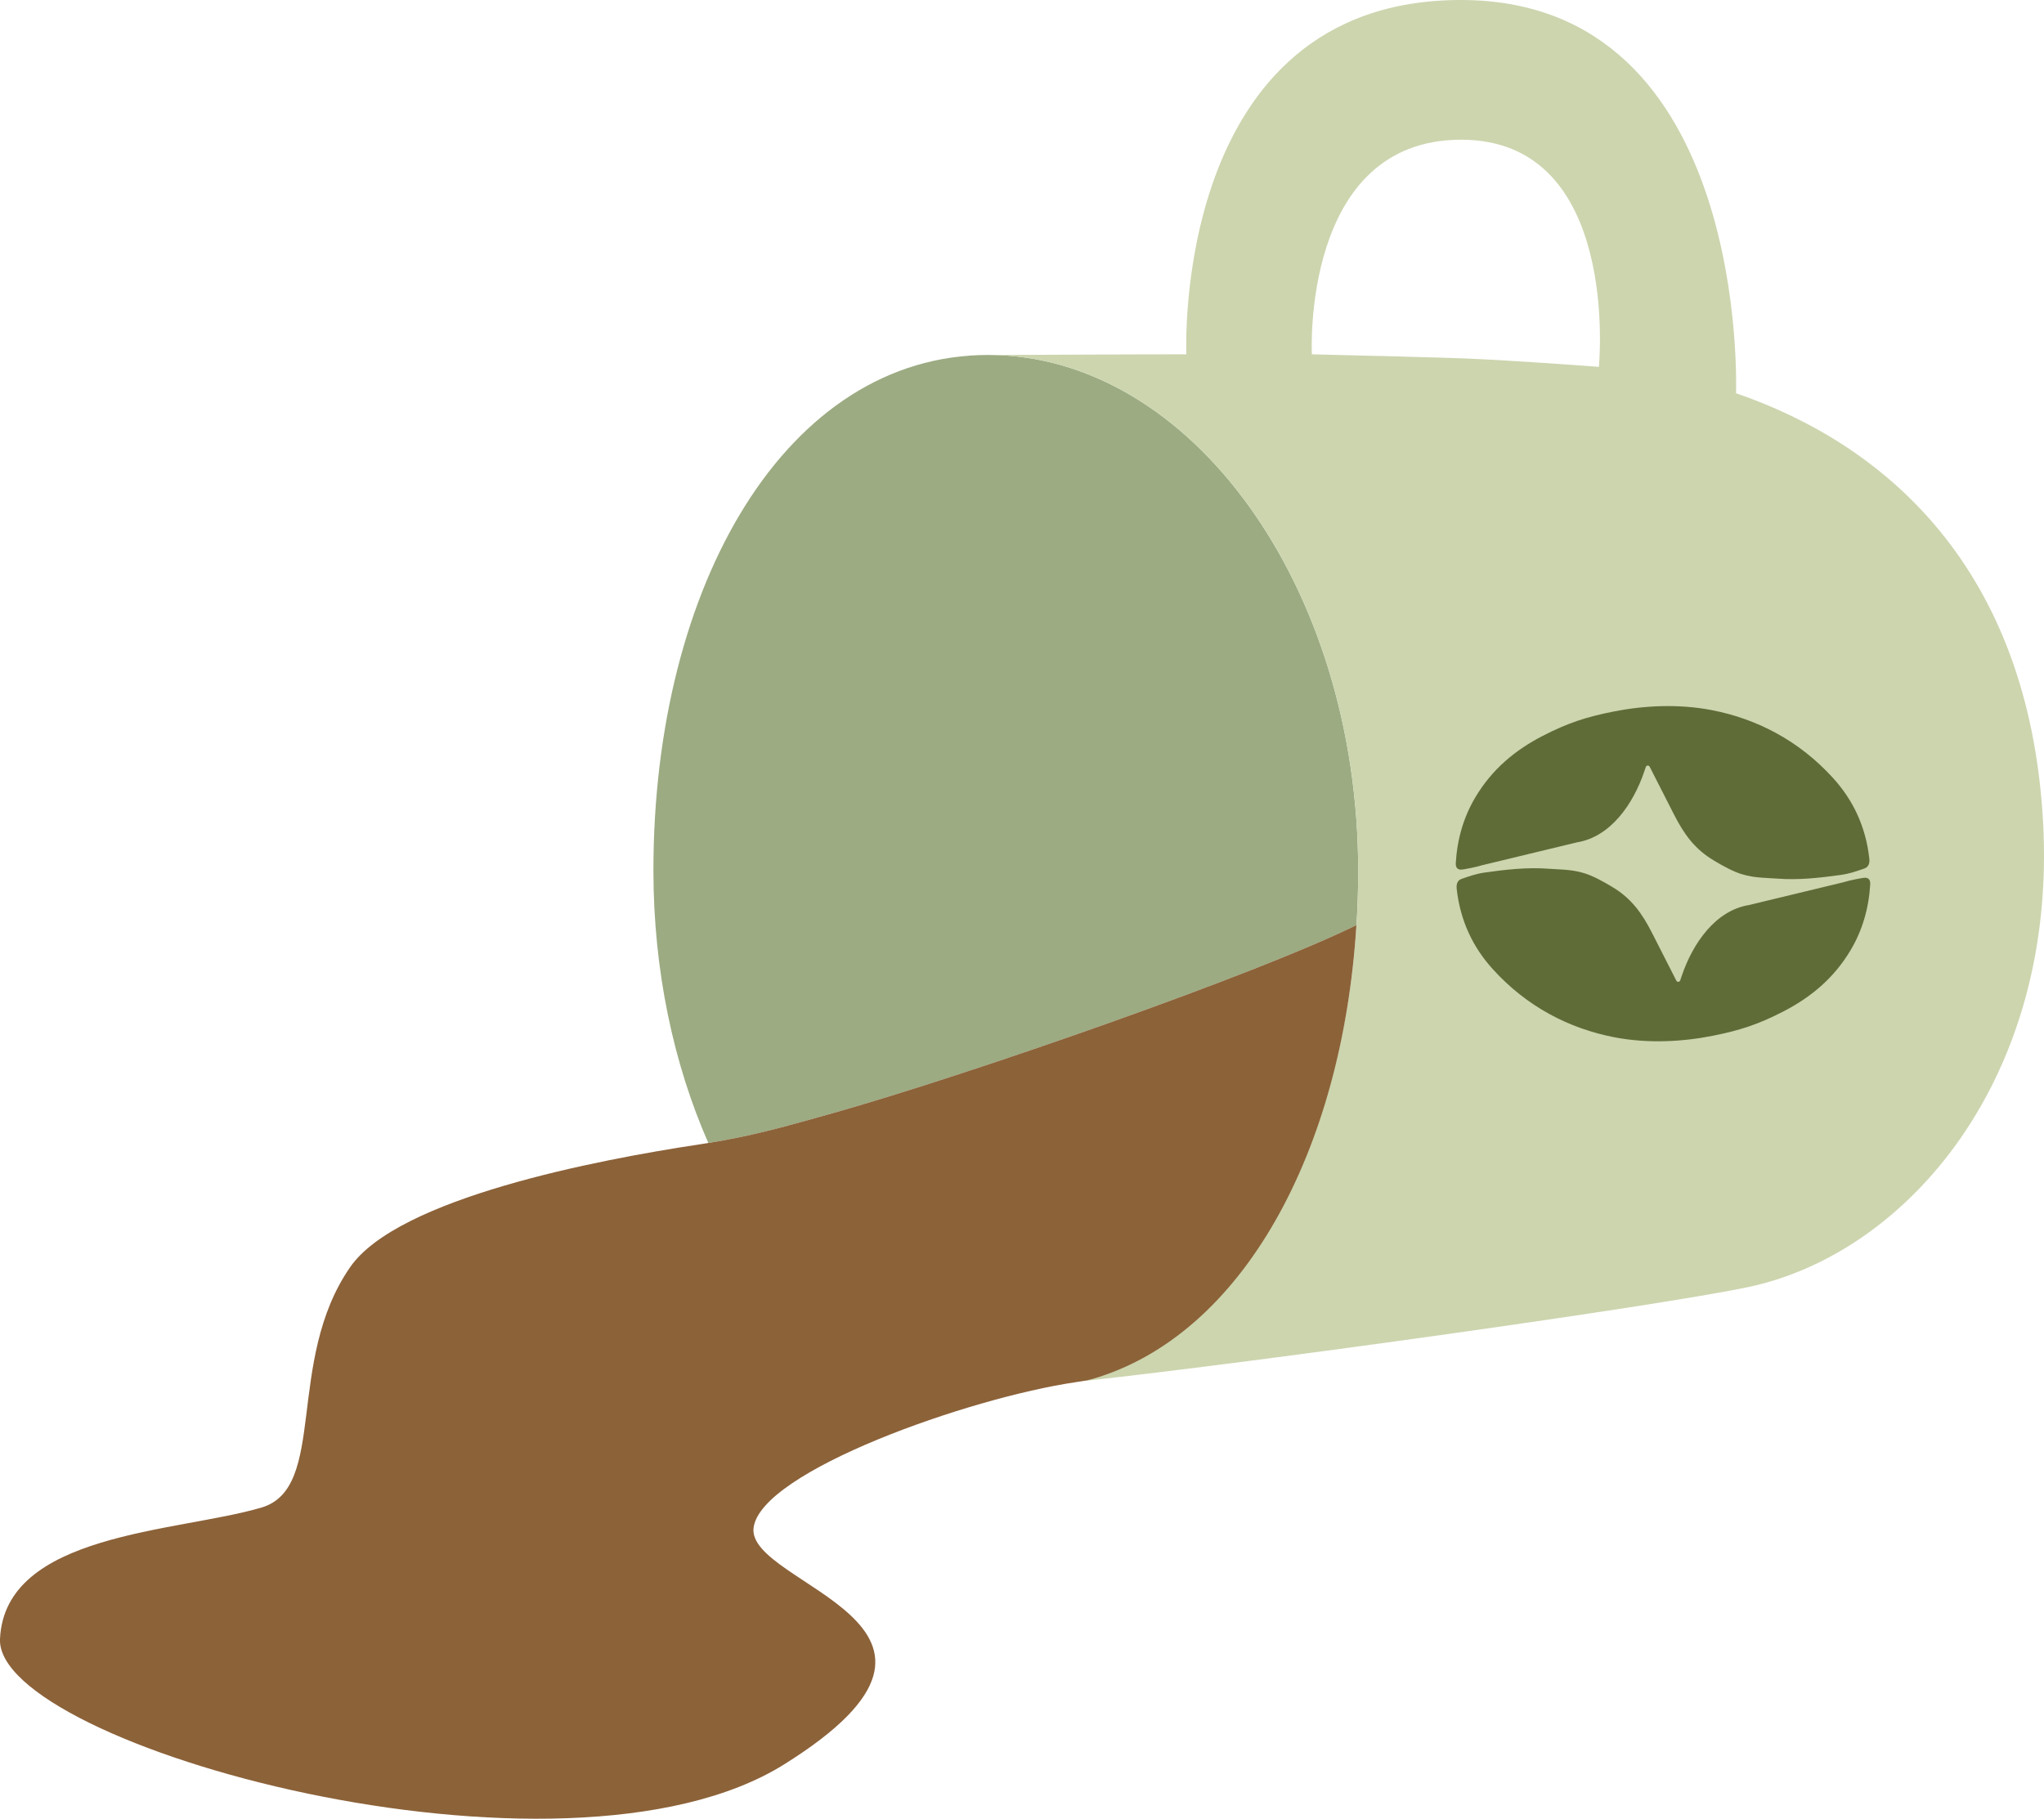<?xml version="1.0" encoding="UTF-8"?><svg id="Layer_2" xmlns="http://www.w3.org/2000/svg" viewBox="0 0 378.01 336.38"><defs><style>.cls-1{fill:#ccd5ae;}.cls-2{fill:#606c38;}.cls-3{fill:#8c6239;}.cls-4{fill:#9cab82;}</style></defs><g id="Layer_8"><path class="cls-4" d="M120.84,160.95c0,18.52,3.72,35.81,10.16,50.45,7.56-1.22,13.17-2.72,23.21-5.57,25.35-7.18,78.03-25.57,96.65-34.72.22-3.29.32-6.63.32-10.01,0-52.8-31.15-95.45-68.42-95.45-37.26,0-61.92,42.49-61.92,95.3Z"/><path class="cls-1" d="M200.26,255.01l.58.37c32.33-3.55,105.34-13.73,122.44-17.33,29.48-6.2,57.25-38.67,54.55-86.2-2.69-47.15-29.45-69.73-56.78-79.12C321.05,72.73,323.83,0,270.18,0c-53.65,0-50.78,65.53-50.78,65.53-13.83,0-26.65.12-36.64.12,37.27,0,68.42,42.65,68.42,95.45,0,3.38-.1,6.72-.32,10.01-2.65,42.38-22.12,76.44-50.6,83.9ZM254.54,65.83c-6.52-.17-11.93-.3-11.93-.3,0,0-2.01-39.69,27.62-39.69,29.62,0,25.46,42.02,25.46,42.02,0,0-.04,0-.11-.01-.1,0-.26-.02-.48-.04-2.8-.21-14.91-1.12-23.91-1.5-1.08-.04-2.11-.08-3.08-.11-.63-.02-1.29-.04-1.96-.06-3.3-.09-6.97-.19-10.42-.29-.4,0-.79,0-1.19-.02Z"/><path class="cls-2" d="M273.84,160.1c-.47.17-3.19.76-3.69.74-.66-.03-.97-.42-.92-1.28.27-4.41,1.45-8.45,3.61-12.09,3.14-5.28,7.46-8.78,12.39-11.33,4.65-2.41,8.09-3.53,13.17-4.54,5.5-1.09,11.93-1.47,18.18-.26,8.35,1.62,16.15,5.65,22.43,12.57,3.65,4.02,6.02,8.89,6.69,14.84.12,1.02-.2,1.64-.93,1.89-1.35.47-2.72.94-4.1,1.14-3.99.57-7.99,1.03-12.01.72-2.5-.19-4.82-.07-7.61-1.2-1.84-.75-4.06-2.13-4.06-2.13-3.57-2.1-5.57-4.91-7.43-8.57l-4.48-8.8c-.15-.3-.6-.27-.71.05l-.3.89c-2.03,5.96-6.21,12.04-12.41,13.05l-17.82,4.3Z"/><path class="cls-2" d="M341.26,163.08c.47-.17,3.19-.76,3.69-.74.66.03.97.42.92,1.28-.27,4.41-1.45,8.45-3.61,12.09-3.14,5.28-7.46,8.78-12.39,11.33-4.65,2.41-8.09,3.53-13.17,4.54-5.5,1.09-11.93,1.47-18.18.26-8.35-1.62-16.15-5.65-22.43-12.57-3.65-4.02-6.02-8.89-6.69-14.84-.12-1.02.2-1.64.93-1.89,1.35-.47,2.72-.94,4.1-1.14,3.99-.57,7.99-1.03,12.01-.72,2.5.19,4.82.07,7.61,1.2,1.84.75,4.06,2.13,4.06,2.13,3.57,2.1,5.57,4.91,7.43,8.57l4.48,8.8c.15.3.6.27.71-.05l.3-.89c2.03-5.96,6.21-12.04,12.41-13.05l17.82-4.3Z"/><path class="cls-3" d="M0,303.13c-.89,19.65,103.98,48.81,144.98,23.22,41.69-26.02-7.07-33.05-5.61-43.82,1.4-10.43,39.79-23.98,59.56-26.89.02-.01.03-.01.05-.01.32-.05.63-.09.94-.14.69-.09,1.38-.23,2.06-.43,27.84-8.07,46.26-42.14,48.87-83.95-18.62,9.15-71.3,27.54-96.65,34.72-10.04,2.85-15.65,4.35-23.21,5.57-.54.09-1.09.18-1.65.26-18.95,2.86-55.75,9.93-64.59,22.71-12.06,17.41-4.11,40.86-16.43,44.47C32.68,283.42.9,283.49,0,303.13Z"/></g></svg>